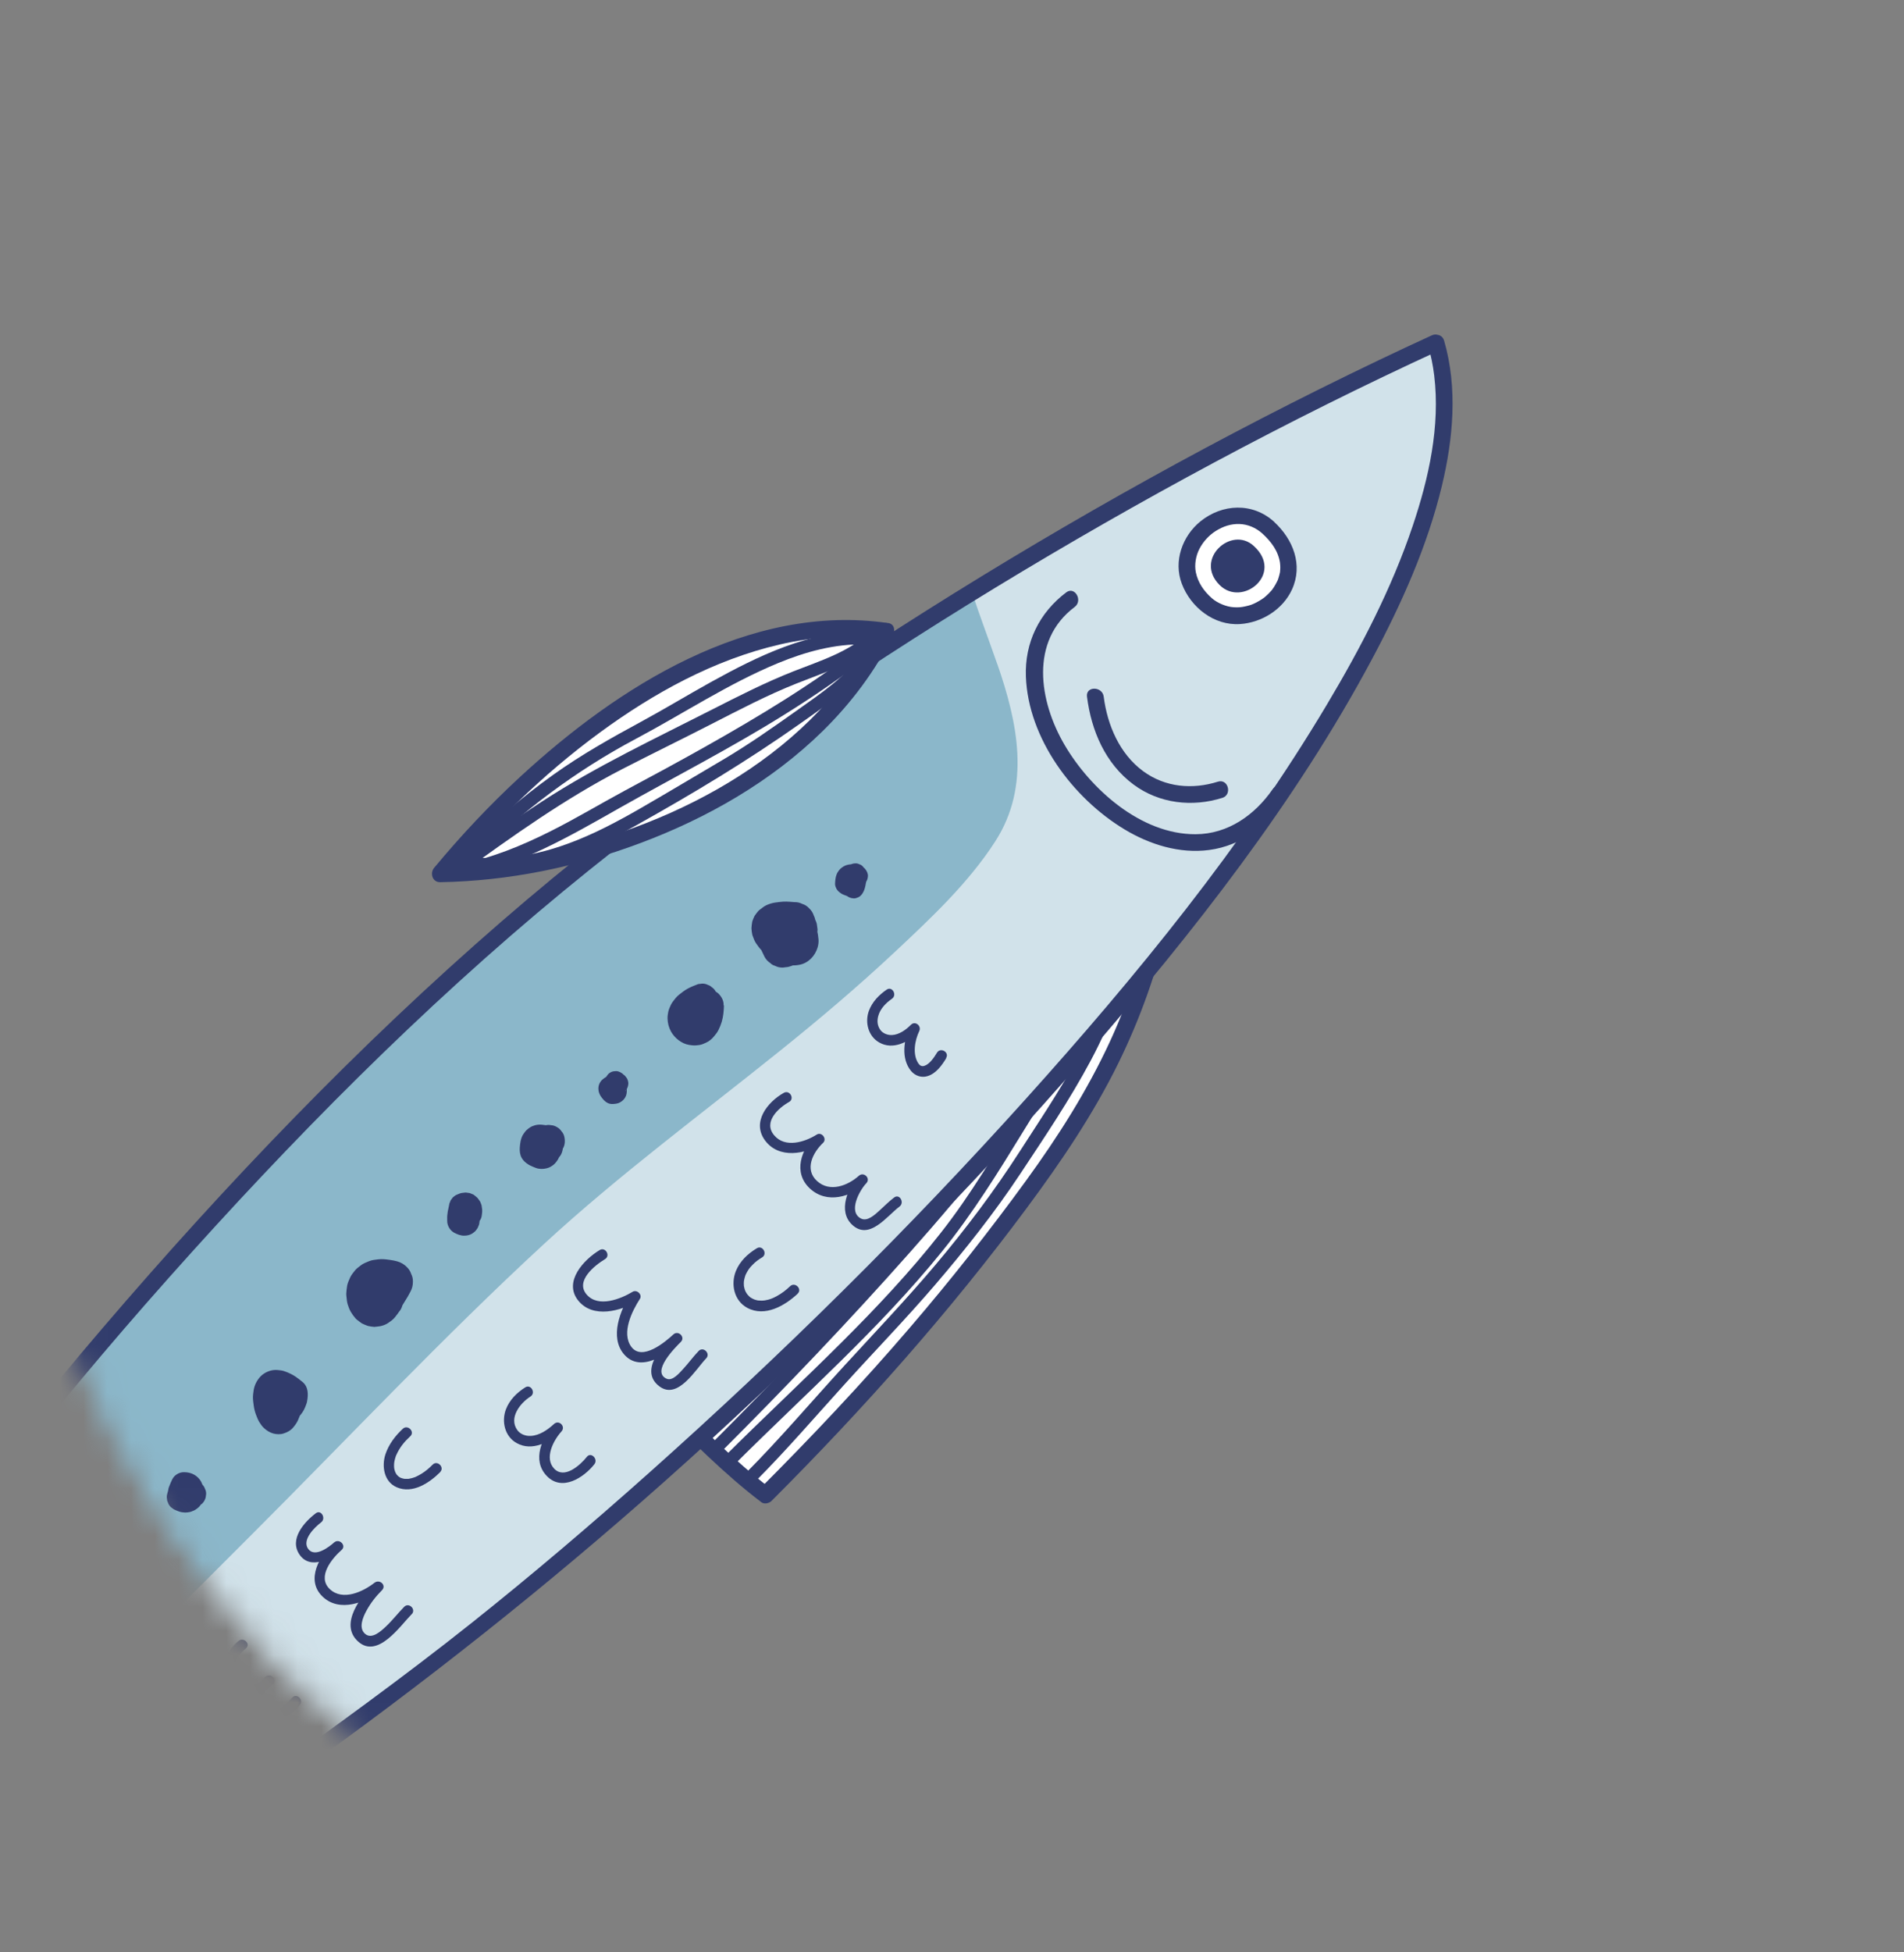 <svg width="80" height="82" viewBox="0 0 80 82" fill="none" xmlns="http://www.w3.org/2000/svg">
<rect x="0" y="0" width="80" height="82" fill="#808080" stroke="none"/>
<mask id="mask0_111_168" style="mask-type:alpha" maskUnits="userSpaceOnUse" x="0" y="0" width="80" height="82">
<path d="M79.5 41C79.5 63.379 61.804 81.5 40 81.5C18.196 81.5 0.5 63.379 0.5 41C0.5 18.621 18.196 0.5 40 0.5C61.804 0.5 79.5 18.621 79.5 41Z" fill="#C879FF" stroke="black"/>
</mask>
<g mask="url(#mask0_111_168)">
<path d="M49.723 31.252C49.27 38.533 48.017 43.379 43.668 49.413C40.228 54.183 36.688 58.261 32.159 62.79C30.797 61.764 29.099 60.066 27.905 58.871" fill="white"/>
<path d="M49.372 31.249C49.102 35.552 48.453 39.825 46.634 43.749C45.676 45.819 44.454 47.74 43.116 49.58C41.564 51.714 39.928 53.785 38.21 55.784C36.205 58.122 34.087 60.361 31.913 62.539L32.335 62.484C30.828 61.339 29.492 59.959 28.157 58.624C27.834 58.302 27.34 58.796 27.663 59.119C29.047 60.503 30.432 61.91 31.992 63.095C32.115 63.188 32.317 63.138 32.415 63.041C36.272 59.183 39.9 55.108 43.153 50.721C44.582 48.794 45.928 46.812 46.99 44.652C47.901 42.796 48.598 40.836 49.075 38.818C49.657 36.341 49.922 33.795 50.083 31.255C50.111 30.801 49.406 30.798 49.381 31.249L49.372 31.249Z" fill="#313C6C"/>
<path d="M48.399 37.079C47.918 38.774 47.002 40.303 46.044 41.764C44.989 43.374 43.922 44.974 42.918 46.619C41.848 48.37 40.806 50.156 39.535 51.772C38.255 53.401 36.832 54.913 35.367 56.374C33.738 57.999 32.055 59.565 30.426 61.189C30.188 61.428 30.564 61.804 30.803 61.566C33.764 58.608 36.93 55.833 39.574 52.57C40.869 50.97 41.95 49.222 43.025 47.467C44.099 45.711 45.121 44.107 46.225 42.456C47.328 40.806 48.374 39.124 48.914 37.218C49.007 36.892 48.495 36.755 48.401 37.081L48.399 37.079Z" fill="#313C6C"/>
<path d="M48.145 38.798C47.129 40.289 46.497 41.987 45.708 43.604C44.92 45.222 43.842 46.815 42.844 48.364C41.77 50.03 40.594 51.595 39.316 53.111C38.086 54.569 36.773 55.945 35.485 57.349C34.106 58.853 32.786 60.411 31.345 61.861C31.107 62.099 31.483 62.476 31.721 62.237C33.032 60.922 34.24 59.517 35.486 58.141C36.752 56.741 38.07 55.387 39.3 53.951C40.53 52.515 41.776 50.95 42.856 49.32C43.883 47.769 44.947 46.194 45.827 44.548C46.794 42.739 47.446 40.765 48.609 39.063C48.799 38.785 48.337 38.521 48.147 38.8L48.145 38.798Z" fill="#313C6C"/>
<path d="M47.808 37.966C45.821 41.122 43.969 44.367 41.794 47.397C39.62 50.427 36.938 53.311 34.322 56.08C32.85 57.636 31.354 59.169 29.842 60.685C29.604 60.923 29.98 61.299 30.219 61.061C32.964 58.316 35.651 55.512 38.225 52.607C39.455 51.22 40.667 49.815 41.772 48.324C42.877 46.834 43.904 45.27 44.893 43.694C46.031 41.879 47.129 40.042 48.268 38.232C48.446 37.946 47.986 37.68 47.805 37.968L47.808 37.966Z" fill="#313C6C"/>
<path d="M60.334 14.39C64.345 28.037 32.261 59.78 15.789 71.664C5.46 79.242 -4.373 86.324 -16.439 89.681C-14.961 82.701 -8.108 72.64 -3.555 66.25C2.76 57.641 10.014 49.473 17.705 42.24C29.13 31.276 46.357 20.81 60.334 14.39Z" fill="#D1E2EA"/>
<path d="M41.902 27.885C42.764 30.357 43.317 33.007 41.822 35.331C40.701 37.079 39.085 38.592 37.577 40.002C36.027 41.453 34.405 42.824 32.749 44.153C29.436 46.816 26.002 49.35 22.873 52.232C18.624 56.15 14.643 60.387 10.557 64.472L-1.798 76.827C-4.203 79.233 -6.818 81.977 -10.187 82.995C-11.414 83.366 -12.77 83.48 -13.985 82.993C-11.18 77.173 -6.79 70.784 -3.555 66.246C2.76 57.637 10.014 49.469 17.705 42.235C24.12 36.08 32.362 30.078 40.833 24.864C41.169 25.872 41.546 26.871 41.898 27.881L41.902 27.885Z" fill="#8BB7CA"/>
<path d="M53.284 22.162C55.722 24.375 52.373 27.078 50.563 25.272C48.507 23.216 51.513 20.528 53.284 22.162Z" fill="white"/>
<path d="M53.531 21.915C54.339 22.657 54.754 23.729 54.286 24.758C53.903 25.598 53.011 26.153 52.098 26.211C51.011 26.281 50.032 25.513 49.655 24.514C49.297 23.569 49.68 22.513 50.438 21.898C51.351 21.16 52.622 21.09 53.533 21.913C53.871 22.22 53.377 22.714 53.039 22.407C52.77 22.165 52.425 22.018 52.075 22.009C51.726 21.999 51.407 22.099 51.086 22.299C50.807 22.475 50.56 22.735 50.396 23.052C50.244 23.342 50.181 23.72 50.245 24.036C50.333 24.464 50.575 24.821 50.92 25.126C51.153 25.332 51.53 25.484 51.828 25.504C52.039 25.517 52.155 25.504 52.321 25.468C52.534 25.421 52.619 25.39 52.785 25.305C52.867 25.263 52.946 25.215 53.022 25.166C53.121 25.098 53.097 25.118 53.203 25.025C53.271 24.966 53.335 24.902 53.395 24.833C53.426 24.802 53.45 24.769 53.477 24.734C53.43 24.794 53.512 24.681 53.523 24.665C53.578 24.579 53.624 24.493 53.67 24.402C53.678 24.384 53.687 24.362 53.696 24.344C53.67 24.411 53.703 24.324 53.707 24.311C53.722 24.26 53.739 24.211 53.752 24.158C53.785 24.027 53.785 24.031 53.791 23.913C53.795 23.865 53.794 23.816 53.792 23.765C53.791 23.742 53.777 23.6 53.784 23.655C53.712 23.15 53.426 22.764 53.039 22.407C52.703 22.098 53.197 21.603 53.533 21.913L53.531 21.915Z" fill="#313C6C"/>
<path d="M52.678 22.929C53.965 24.097 52.197 25.525 51.243 24.57C50.157 23.484 51.745 22.066 52.678 22.929Z" fill="#313C6C"/>
<path d="M54.093 33.494C53.308 34.62 52.205 35.517 50.799 35.7C49.562 35.862 48.313 35.475 47.25 34.835C45.073 33.523 43.204 31.014 43.105 28.421C43.05 26.989 43.67 25.728 44.802 24.878C45.16 24.61 45.511 25.226 45.153 25.494C43.258 26.915 43.653 29.45 44.731 31.288C45.81 33.126 47.926 35.047 50.234 35.038C51.601 35.032 52.722 34.229 53.475 33.145C53.73 32.778 54.346 33.129 54.091 33.497L54.093 33.494Z" fill="#313C6C"/>
<path d="M51.358 33.51C50.101 33.907 48.712 33.755 47.626 32.95C46.438 32.068 45.852 30.683 45.672 29.258C45.616 28.809 46.321 28.816 46.375 29.264C46.526 30.448 47.04 31.663 48.033 32.391C48.961 33.072 50.106 33.167 51.173 32.83C51.604 32.695 51.786 33.377 51.356 33.512L51.358 33.51Z" fill="#313C6C"/>
<path d="M60.676 14.304C61.254 16.298 61.058 18.424 60.584 20.404C59.971 22.952 58.88 25.374 57.654 27.671C54.435 33.699 50.142 39.153 45.684 44.295C40.731 50.015 35.392 55.407 29.814 60.515C24.9 65.012 19.764 69.199 14.388 73.127C5.972 79.282 -2.699 85.349 -12.63 88.851C-13.854 89.282 -15.094 89.671 -16.345 90.022C-16.607 90.095 -16.834 89.838 -16.777 89.589C-16.182 86.825 -15.008 84.204 -13.735 81.703C-12.244 78.775 -10.533 75.961 -8.746 73.211C-4.78 67.108 -0.41 61.295 4.318 55.77C9.496 49.723 15.056 43.912 21.078 38.696C26.65 33.868 32.688 29.582 38.922 25.646C45.039 21.787 51.38 18.259 57.912 15.137C58.659 14.78 59.407 14.43 60.161 14.084C60.566 13.898 60.925 14.512 60.512 14.701C54.093 17.652 47.859 21.01 41.827 24.68C35.796 28.351 29.38 32.723 23.672 37.428C17.706 42.346 12.226 47.898 7.091 53.669C1.955 59.441 -2.513 65.182 -6.705 71.407C-8.539 74.133 -10.306 76.908 -11.906 79.78C-13.354 82.379 -14.71 85.075 -15.605 87.928C-15.796 88.536 -15.96 89.153 -16.096 89.777L-16.528 89.344C-6.41 86.511 2.464 80.85 10.899 74.794C13.913 72.63 16.93 70.46 19.832 68.15C22.383 66.119 24.866 64.003 27.3 61.833C32.844 56.889 38.144 51.661 43.112 46.142C47.748 40.991 52.19 35.564 55.749 29.598C57.17 27.218 58.47 24.727 59.358 22.087C60.034 20.076 60.519 17.907 60.26 15.764C60.208 15.332 60.118 14.902 59.997 14.481C59.876 14.06 60.551 13.869 60.676 14.308L60.676 14.304Z" fill="#313C6C"/>
<path d="M-9.38 87.178C-15.162 90.953 -15.71 95.349 -19.657 100.3C-20.676 97.304 -20.113 94.569 -18.398 91.178C-22.285 92.817 -24.988 92.414 -28.106 91.688C-23.814 88.234 -18.593 87.359 -13.978 82.744" fill="#D1E2EA"/>
<path d="M-9.202 87.484C-11.107 88.74 -12.743 90.308 -14.05 92.175C-15.21 93.837 -16.137 95.642 -17.195 97.368C-17.872 98.47 -18.602 99.537 -19.406 100.547C-19.585 100.77 -19.922 100.61 -19.999 100.382C-20.492 98.904 -20.631 97.371 -20.404 95.841C-20.15 94.135 -19.475 92.524 -18.706 90.998L-18.222 91.482C-19.898 92.181 -21.655 92.643 -23.487 92.67C-25.075 92.689 -26.647 92.384 -28.192 92.026C-28.435 91.968 -28.565 91.6 -28.357 91.433C-25.041 88.781 -20.925 87.455 -17.42 85.102C-16.274 84.332 -15.209 83.46 -14.229 82.489C-13.911 82.171 -13.409 82.673 -13.727 82.99C-15.36 84.615 -17.247 85.933 -19.26 87.045C-21.093 88.058 -23.011 88.913 -24.837 89.938C-25.891 90.531 -26.911 91.179 -27.855 91.935L-28.02 91.342C-26.563 91.682 -25.091 91.971 -23.593 91.964C-21.852 91.957 -20.165 91.529 -18.573 90.865C-18.263 90.734 -17.923 91.021 -18.09 91.349C-18.817 92.793 -19.446 94.31 -19.703 95.924C-19.933 97.368 -19.779 98.819 -19.316 100.209L-19.908 100.045C-17.245 96.687 -15.72 92.523 -12.712 89.435C-11.763 88.459 -10.693 87.613 -9.556 86.866C-9.18 86.62 -8.828 87.236 -9.205 87.482L-9.202 87.484Z" fill="#313C6C"/>
<path d="M-10.989 86.099C-12.854 87.964 -14.634 89.923 -15.969 92.217C-17.387 94.656 -18.499 97.314 -19.56 99.925C-19.689 100.238 -20.147 99.97 -20.022 99.662C-18.944 97.006 -17.814 94.3 -16.358 91.831C-15.012 89.549 -13.228 87.59 -11.366 85.723C-11.127 85.484 -10.751 85.861 -10.989 86.099Z" fill="#313C6C"/>
<path d="M-12.551 84.722C-16.29 87.009 -19.774 89.92 -24.034 91.232C-25.194 91.59 -26.395 91.801 -27.614 91.823C-27.954 91.832 -27.958 91.302 -27.617 91.294C-23.187 91.205 -19.344 88.558 -15.813 86.201C-14.822 85.541 -13.833 84.88 -12.817 84.258C-12.53 84.082 -12.264 84.542 -12.554 84.72L-12.551 84.722Z" fill="#313C6C"/>
<path d="M-12.278 85.967C-14.295 87.64 -15.932 89.693 -17.128 92.028C-18.325 94.362 -19.047 96.85 -19.495 99.408C-19.552 99.743 -20.065 99.601 -20.007 99.27C-19.079 94.001 -16.815 89.04 -12.652 85.593C-12.393 85.379 -12.015 85.754 -12.275 85.969L-12.278 85.967Z" fill="#313C6C"/>
<path d="M-14.854 87.527C-17.007 88.667 -18.944 90.138 -21.234 91.012C-23.092 91.719 -25.173 92.335 -27.194 92.075C-27.527 92.033 -27.536 91.504 -27.198 91.546C-25.217 91.796 -23.194 91.193 -21.373 90.498C-19.127 89.641 -17.226 88.178 -15.12 87.062C-14.823 86.904 -14.555 87.367 -14.856 87.525L-14.854 87.527Z" fill="#313C6C"/>
<path d="M-10.857 87.472C-11.765 88.246 -12.664 89.037 -13.485 89.907C-14.305 90.777 -15.024 91.81 -15.632 92.902C-16.852 95.094 -17.934 97.367 -19.234 99.514C-19.41 99.802 -19.872 99.538 -19.696 99.251C-18.367 97.061 -17.271 94.742 -16.02 92.51C-14.769 90.278 -13.102 88.692 -11.235 87.098C-10.981 86.88 -10.603 87.254 -10.859 87.474L-10.857 87.472Z" fill="#313C6C"/>
<path d="M-16.402 89.505C-18.382 91.856 -19.381 94.962 -19.964 97.95C-20.028 98.283 -20.543 98.144 -20.476 97.813C-19.874 94.729 -18.82 91.555 -16.779 89.129C-16.561 88.87 -16.186 89.249 -16.402 89.505Z" fill="#313C6C"/>
<path d="M-17.905 90.161C-20.072 91.517 -22.674 91.996 -25.173 92.375C-25.506 92.426 -25.647 91.913 -25.31 91.862C-22.856 91.492 -20.295 91.033 -18.166 89.701C-17.881 89.523 -17.615 89.983 -17.903 90.163L-17.905 90.161Z" fill="#313C6C"/>
<path d="M-13.796 84.546C-17.812 87.38 -22.207 89.62 -26.649 91.715C-26.953 91.857 -27.221 91.399 -26.913 91.252C-22.471 89.158 -18.076 86.918 -14.059 84.084C-13.785 83.891 -13.521 84.353 -13.796 84.546Z" fill="#313C6C"/>
<path d="M34.238 39.457C34.218 39.499 34.198 39.541 34.181 39.585L34.266 39.374C34.238 39.448 34.211 39.519 34.183 39.592C34.133 39.718 34.085 39.869 34.006 39.984C33.858 40.199 33.766 40.291 33.551 40.439C33.492 40.48 33.42 40.502 33.352 40.531C33.274 40.563 33.201 40.592 33.119 40.611L32.895 40.638C32.779 40.642 32.668 40.619 32.565 40.565C32.487 40.544 32.422 40.506 32.364 40.448C32.263 40.382 32.183 40.297 32.124 40.186C32.036 40.014 31.957 39.838 31.887 39.657C31.835 39.525 31.805 39.376 31.808 39.238C31.809 39.138 31.82 39.038 31.848 38.943C31.913 38.743 31.975 38.646 32.107 38.487C32.2 38.376 32.33 38.295 32.445 38.216C32.551 38.141 32.662 38.071 32.77 37.994C32.87 37.934 32.977 37.9 33.092 37.896C33.203 37.875 33.316 37.878 33.428 37.914C33.66 37.987 33.843 38.126 33.974 38.336C34.115 38.566 34.235 38.809 34.321 39.064C34.362 39.188 34.379 39.324 34.391 39.456C34.401 39.567 34.384 39.687 34.353 39.793C34.247 40.146 33.971 40.444 33.601 40.519C33.377 40.564 33.141 40.558 32.922 40.485C32.755 40.428 32.586 40.356 32.438 40.261C32.327 40.189 32.224 40.109 32.123 40.026C32.083 39.994 32.042 39.958 32.007 39.922C31.917 39.833 31.843 39.728 31.771 39.625C31.703 39.531 31.665 39.413 31.624 39.306C31.617 39.29 31.613 39.273 31.608 39.255C31.592 39.177 31.58 39.09 31.575 39.01C31.575 39.001 31.575 38.992 31.575 38.983C31.575 38.983 31.575 38.974 31.575 38.97C31.577 38.914 31.591 38.792 31.602 38.737C31.604 38.73 31.604 38.721 31.606 38.714C31.608 38.712 31.608 38.708 31.608 38.703C31.626 38.641 31.667 38.541 31.696 38.486C31.702 38.479 31.702 38.471 31.707 38.462C31.709 38.459 31.713 38.455 31.715 38.453C31.748 38.402 31.823 38.305 31.863 38.261C31.87 38.254 31.876 38.247 31.883 38.241C31.916 38.208 31.965 38.177 31.998 38.153C32.033 38.126 32.075 38.089 32.117 38.065C32.223 37.999 32.345 37.957 32.465 37.927C32.499 37.921 32.532 37.914 32.565 37.908C32.674 37.893 32.787 37.878 32.898 37.87C32.998 37.864 33.094 37.867 33.194 37.875C33.254 37.877 33.314 37.884 33.377 37.889C33.492 37.886 33.603 37.909 33.706 37.963C33.82 37.997 33.918 38.06 34.001 38.152C34.091 38.237 34.154 38.335 34.19 38.447C34.244 38.55 34.267 38.661 34.264 38.776C34.257 39.003 34.183 39.238 34.01 39.397L33.825 39.538C33.692 39.613 33.545 39.651 33.39 39.65C33.198 39.631 33.005 39.619 32.816 39.642L33.04 39.614C32.974 39.623 32.907 39.636 32.845 39.662L33.056 39.577C33.027 39.588 32.998 39.603 32.974 39.623L33.159 39.482C33.146 39.495 33.133 39.508 33.12 39.522L33.261 39.336C33.261 39.336 33.245 39.36 33.239 39.376L33.324 39.165C33.324 39.165 33.313 39.194 33.311 39.21L33.338 38.985C33.338 38.985 33.336 39.019 33.341 39.036L33.31 38.812C33.312 38.836 33.319 38.861 33.331 38.885L33.242 38.673C33.261 38.718 33.288 38.758 33.317 38.796L33.173 38.608C33.234 38.687 33.307 38.756 33.386 38.817L33.198 38.673C33.296 38.749 33.406 38.815 33.52 38.862L33.308 38.774C33.368 38.799 33.428 38.819 33.492 38.826L33.268 38.796C33.299 38.8 33.328 38.803 33.359 38.799L33.135 38.826C33.135 38.826 33.172 38.819 33.188 38.813L32.977 38.898C32.977 38.898 33.004 38.885 33.015 38.878L32.829 39.019C32.829 39.019 32.847 39.002 32.856 38.993L32.715 39.178C32.715 39.178 32.728 39.156 32.734 39.145L32.649 39.356C32.656 39.34 32.66 39.323 32.662 39.303L32.635 39.527C32.639 39.496 32.639 39.465 32.634 39.434L32.665 39.658C32.655 39.578 32.626 39.5 32.596 39.427L32.685 39.639C32.624 39.489 32.542 39.346 32.457 39.208L33.66 39.546C33.536 39.634 33.408 39.713 33.286 39.803L33.472 39.662C33.434 39.691 33.399 39.722 33.366 39.759L33.507 39.573C33.492 39.589 33.483 39.611 33.474 39.629L33.559 39.418C33.559 39.418 33.55 39.449 33.548 39.465L33.576 39.24C33.574 39.26 33.574 39.283 33.576 39.303L33.545 39.078C33.553 39.138 33.575 39.196 33.598 39.254L33.51 39.042C33.553 39.142 33.602 39.241 33.652 39.339L32.659 38.916C32.704 38.907 32.744 38.894 32.786 38.879L32.575 38.964C32.615 38.947 32.653 38.927 32.688 38.9L32.502 39.041C32.533 39.015 32.56 38.988 32.586 38.957L32.445 39.143C32.496 39.079 32.529 39.006 32.559 38.931L32.474 39.141C32.548 38.955 32.609 38.764 32.699 38.585C32.754 38.476 32.833 38.392 32.935 38.326C33.021 38.249 33.123 38.197 33.239 38.171C33.352 38.138 33.463 38.135 33.574 38.158C33.69 38.163 33.797 38.199 33.897 38.26C34.094 38.386 34.267 38.572 34.319 38.806L34.35 39.031C34.351 39.186 34.315 39.33 34.238 39.465L34.238 39.457Z" fill="#313C6C"/>
<path d="M17.083 54.308C17.057 54.401 17.029 54.492 16.996 54.583C16.942 54.723 16.892 54.867 16.821 55C16.76 55.12 16.672 55.226 16.59 55.33C16.513 55.425 16.412 55.495 16.312 55.563C16.224 55.625 16.115 55.666 16.013 55.692C16.006 55.694 15.999 55.697 15.991 55.697C15.924 55.709 15.829 55.72 15.76 55.726C15.76 55.726 15.753 55.728 15.748 55.728C15.74 55.728 15.735 55.728 15.726 55.728C15.726 55.728 15.72 55.726 15.717 55.728C15.657 55.725 15.544 55.709 15.486 55.695C15.47 55.693 15.457 55.688 15.444 55.684C15.368 55.656 15.287 55.624 15.216 55.588C15.212 55.584 15.203 55.579 15.196 55.577C15.189 55.575 15.185 55.566 15.178 55.564C15.109 55.517 15.037 55.463 14.972 55.407C14.961 55.395 14.95 55.384 14.939 55.373C14.777 55.185 14.683 55.029 14.61 54.788C14.576 54.679 14.568 54.561 14.556 54.452C14.549 54.41 14.549 54.369 14.549 54.325C14.552 54.232 14.567 54.136 14.58 54.043C14.582 54.023 14.586 54.001 14.59 53.978C14.616 53.863 14.669 53.752 14.715 53.648C14.761 53.544 14.853 53.438 14.919 53.354C14.946 53.319 14.979 53.29 15.014 53.259C15.114 53.182 15.209 53.096 15.326 53.046C15.444 52.995 15.563 52.938 15.69 52.919C15.825 52.9 15.965 52.877 16.105 52.885C16.143 52.887 16.181 52.89 16.216 52.894C16.328 52.908 16.441 52.92 16.553 52.944C16.597 52.953 16.64 52.964 16.686 52.976C16.84 53.019 16.974 53.096 17.086 53.208C17.176 53.293 17.239 53.391 17.275 53.503C17.329 53.605 17.352 53.717 17.349 53.832C17.35 53.988 17.313 54.132 17.236 54.267C17.171 54.396 17.098 54.517 17.021 54.639C16.957 54.739 16.896 54.836 16.852 54.947L16.937 54.736C16.929 54.758 16.922 54.778 16.913 54.801C16.887 54.916 16.837 55.02 16.758 55.104C16.694 55.204 16.61 55.283 16.499 55.34C16.4 55.399 16.293 55.434 16.178 55.438C16.067 55.459 15.953 55.456 15.842 55.42L15.63 55.331C15.489 55.248 15.38 55.138 15.296 54.998L15.208 54.786C15.169 54.636 15.166 54.487 15.204 54.341C15.27 54.146 15.351 53.966 15.461 53.794C15.544 53.661 15.628 53.528 15.698 53.386L16.25 54.676C16.17 54.653 16.087 54.637 16.005 54.625L16.23 54.655C16.138 54.644 16.045 54.639 15.952 54.651L16.176 54.624C16.114 54.632 16.056 54.645 15.996 54.669L16.207 54.584C16.163 54.602 16.12 54.626 16.081 54.657L16.266 54.516C16.229 54.544 16.196 54.577 16.169 54.613L16.31 54.427C16.282 54.465 16.255 54.509 16.238 54.553L16.323 54.343C16.303 54.394 16.29 54.447 16.284 54.502L16.311 54.278C16.303 54.34 16.303 54.403 16.313 54.465L16.282 54.24C16.291 54.298 16.303 54.354 16.326 54.407L16.237 54.195C16.255 54.235 16.276 54.273 16.303 54.309L16.159 54.121C16.177 54.144 16.197 54.164 16.22 54.182L16.032 54.038C16.045 54.051 16.065 54.058 16.083 54.067L15.871 53.979C15.871 53.979 15.9 53.99 15.918 53.99L15.693 53.96C15.693 53.96 15.726 53.962 15.742 53.96L15.518 53.988C15.518 53.988 15.551 53.981 15.566 53.975L15.356 54.06C15.38 54.049 15.402 54.036 15.422 54.02L15.236 54.161C15.274 54.133 15.305 54.097 15.334 54.064L15.193 54.25C15.261 54.159 15.309 54.057 15.351 53.953L15.265 54.164C15.307 54.059 15.342 53.953 15.372 53.842C15.398 53.727 15.448 53.622 15.528 53.538C15.591 53.439 15.675 53.359 15.786 53.303C15.886 53.243 15.992 53.208 16.108 53.205C16.219 53.183 16.332 53.187 16.444 53.223L16.655 53.311C16.796 53.395 16.906 53.504 16.989 53.645L17.078 53.857C17.116 54.006 17.12 54.155 17.081 54.302L17.083 54.308Z" fill="#313C6C"/>
<path d="M30.418 42.232C30.411 42.459 30.391 42.694 30.326 42.912C30.291 43.027 30.247 43.142 30.192 43.251C30.144 43.353 30.072 43.443 30.001 43.527C29.911 43.64 29.789 43.739 29.654 43.798C29.568 43.835 29.481 43.877 29.388 43.89C29.208 43.917 29.13 43.914 28.952 43.886C28.64 43.835 28.347 43.599 28.196 43.329C28.102 43.16 28.054 42.975 28.048 42.783C28.045 42.688 28.06 42.588 28.079 42.492C28.101 42.395 28.144 42.297 28.188 42.204C28.238 42.1 28.316 42.01 28.386 41.921C28.432 41.866 28.485 41.813 28.543 41.769C28.655 41.678 28.768 41.593 28.897 41.522C29.036 41.446 29.187 41.389 29.333 41.332L29.502 41.311C29.589 41.31 29.674 41.328 29.749 41.369C29.805 41.385 29.856 41.414 29.899 41.456C29.975 41.506 30.035 41.571 30.078 41.654C30.265 41.991 30.415 42.356 30.331 42.74C30.32 42.783 30.303 42.822 30.285 42.862C30.268 42.902 30.255 42.947 30.233 42.982C30.198 43.044 30.149 43.102 30.103 43.157C30.09 43.17 30.079 43.181 30.065 43.194C29.968 43.291 29.851 43.368 29.734 43.436C29.632 43.498 29.528 43.557 29.426 43.623C29.293 43.711 29.082 43.725 28.931 43.684C28.772 43.641 28.598 43.519 28.521 43.367C28.445 43.216 28.403 43.037 28.453 42.871L28.517 42.714C28.576 42.609 28.657 42.528 28.764 42.466C28.91 42.37 29.069 42.295 29.209 42.187L29.067 42.293C29.102 42.267 29.133 42.236 29.16 42.2L29.054 42.342C29.072 42.32 29.083 42.295 29.093 42.271L29.03 42.428C29.041 42.404 29.045 42.377 29.047 42.353L29.026 42.522C29.031 42.491 29.028 42.457 29.023 42.426L29.047 42.595C29.038 42.52 29.01 42.448 28.983 42.377L29.049 42.535C29.013 42.45 28.97 42.368 28.925 42.288L29.67 42.604C29.67 42.604 29.645 42.615 29.632 42.62L29.789 42.556C29.636 42.62 29.488 42.692 29.358 42.791L29.499 42.685C29.426 42.74 29.358 42.804 29.303 42.877L29.408 42.736C29.371 42.787 29.338 42.838 29.316 42.895L29.379 42.738C29.362 42.782 29.351 42.829 29.345 42.875L29.366 42.707C29.359 42.749 29.362 42.791 29.367 42.831L29.343 42.662C29.348 42.702 29.359 42.74 29.375 42.778L29.309 42.619C29.325 42.657 29.346 42.695 29.37 42.729L29.263 42.586C29.287 42.619 29.319 42.651 29.355 42.678L29.211 42.57C29.245 42.594 29.281 42.617 29.321 42.635L29.162 42.569C29.198 42.583 29.234 42.592 29.269 42.597L29.1 42.573C29.136 42.578 29.167 42.578 29.203 42.574L29.034 42.595C29.069 42.591 29.105 42.582 29.136 42.569L28.978 42.633C29.016 42.617 29.049 42.597 29.082 42.573L28.941 42.679C28.983 42.646 29.018 42.611 29.051 42.569L28.946 42.71C28.992 42.65 29.027 42.58 29.058 42.509L28.994 42.666C29.044 42.54 29.072 42.404 29.089 42.271L29.068 42.44C29.076 42.364 29.082 42.286 29.086 42.211C29.094 42.038 29.151 41.869 29.274 41.745C29.389 41.631 29.575 41.547 29.74 41.558C29.904 41.568 30.089 41.625 30.208 41.752C30.327 41.88 30.413 42.045 30.403 42.221L30.418 42.232Z" fill="#313C6C"/>
<path d="M12.755 58.87C12.703 59.145 12.632 59.409 12.514 59.662C12.461 59.773 12.389 59.872 12.311 59.963C12.208 60.084 12.066 60.159 11.915 60.206C11.787 60.25 11.618 60.244 11.484 60.208C11.328 60.162 11.212 60.09 11.093 59.98C11.015 59.911 10.956 59.821 10.9 59.734C10.841 59.64 10.801 59.533 10.762 59.433C10.717 59.317 10.685 59.197 10.666 59.072C10.65 58.954 10.631 58.838 10.628 58.721C10.625 58.603 10.642 58.492 10.659 58.38C10.693 58.172 10.798 57.968 10.941 57.816C11.12 57.628 11.404 57.514 11.664 57.541C11.746 57.548 11.84 57.558 11.922 57.583C12.009 57.608 12.096 57.646 12.179 57.685C12.266 57.723 12.346 57.773 12.425 57.824C12.521 57.89 12.61 57.962 12.702 58.035C12.963 58.244 12.955 58.567 12.903 58.855C12.897 58.893 12.886 58.931 12.873 58.966C12.841 59.053 12.81 59.141 12.766 59.221C12.703 59.339 12.614 59.444 12.526 59.546C12.467 59.615 12.403 59.679 12.339 59.743C12.22 59.862 12.044 59.934 11.873 59.93C11.787 59.932 11.702 59.913 11.626 59.873C11.541 59.846 11.467 59.798 11.405 59.731C11.288 59.606 11.2 59.438 11.21 59.263C11.22 59.087 11.274 58.921 11.398 58.797C11.484 58.711 11.572 58.623 11.647 58.526L11.541 58.667C11.585 58.61 11.623 58.545 11.651 58.481L11.588 58.639C11.61 58.581 11.625 58.521 11.631 58.461L11.61 58.63C11.614 58.594 11.616 58.557 11.616 58.521L11.811 58.989C11.784 58.967 11.759 58.947 11.73 58.926L11.873 59.034C11.764 58.951 11.647 58.875 11.52 58.818L11.679 58.884C11.627 58.864 11.574 58.845 11.516 58.836L11.685 58.859C11.654 58.855 11.618 58.855 11.587 58.859L11.756 58.838C11.729 58.842 11.705 58.849 11.683 58.857L11.84 58.794C11.818 58.803 11.796 58.816 11.778 58.829L11.92 58.723C11.898 58.741 11.882 58.761 11.862 58.781L11.968 58.639C11.946 58.67 11.928 58.701 11.915 58.737L11.979 58.579C11.957 58.637 11.944 58.695 11.938 58.755L11.959 58.586C11.948 58.69 11.949 58.797 11.966 58.902L11.942 58.733C11.959 58.859 11.991 58.984 12.04 59.1L11.975 58.942C12.002 59.009 12.036 59.073 12.081 59.132L11.973 58.988C11.995 59.015 12.018 59.042 12.045 59.06L11.902 58.952C11.915 58.966 11.933 58.975 11.953 58.982L11.794 58.916C11.794 58.916 11.821 58.925 11.837 58.927L11.668 58.904C11.668 58.904 11.692 58.906 11.703 58.904L11.534 58.925C11.534 58.925 11.561 58.921 11.572 58.914L11.415 58.978C11.43 58.971 11.448 58.962 11.463 58.951L11.322 59.057C11.346 59.037 11.366 59.013 11.388 58.991L11.283 59.132C11.329 59.072 11.361 58.999 11.39 58.931L11.327 59.088C11.399 58.904 11.442 58.709 11.476 58.513C11.495 58.427 11.532 58.349 11.592 58.285C11.64 58.21 11.704 58.15 11.786 58.109C11.859 58.063 11.941 58.039 12.028 58.037C12.112 58.02 12.195 58.023 12.279 58.05C12.447 58.102 12.607 58.206 12.689 58.367L12.754 58.525C12.784 58.639 12.785 58.75 12.757 58.859L12.755 58.87Z" fill="#313C6C"/>
<path d="M22.999 48.814C22.999 48.814 22.99 48.814 22.988 48.816L23.157 48.795C23.157 48.795 23.145 48.797 23.141 48.797L23.298 48.734C23.298 48.734 23.29 48.738 23.285 48.742L23.427 48.637C23.427 48.637 23.416 48.648 23.411 48.652L23.517 48.511C23.517 48.511 23.502 48.535 23.497 48.548L23.56 48.391C23.519 48.5 23.498 48.62 23.43 48.719C23.344 48.845 23.291 48.911 23.158 48.99C23.098 49.028 23.032 49.054 22.961 49.071C22.819 49.106 22.645 49.105 22.507 49.05C22.427 49.018 22.342 48.987 22.266 48.946C22.248 48.937 22.235 48.928 22.217 48.919C22.101 48.847 21.993 48.762 21.926 48.641C21.847 48.505 21.83 48.351 21.84 48.198C21.846 48.107 21.857 48.011 21.876 47.92C21.898 47.818 21.934 47.714 21.994 47.628C22.091 47.486 22.13 47.447 22.272 47.35C22.329 47.31 22.409 47.284 22.469 47.264C22.669 47.204 22.856 47.249 23.056 47.278L22.887 47.254C22.93 47.261 22.972 47.264 23.016 47.26L22.847 47.281C22.847 47.281 22.885 47.274 22.901 47.268C22.983 47.244 23.067 47.24 23.152 47.258C23.238 47.261 23.319 47.289 23.395 47.334C23.477 47.377 23.542 47.437 23.592 47.513C23.652 47.578 23.691 47.656 23.711 47.743C23.748 47.908 23.741 48.09 23.651 48.238L23.545 48.38C23.461 48.464 23.361 48.518 23.246 48.549C23.04 48.612 22.837 48.568 22.63 48.538L22.799 48.561C22.763 48.556 22.723 48.551 22.688 48.556L22.857 48.535C22.857 48.535 22.826 48.539 22.81 48.545L22.967 48.482C22.967 48.482 22.943 48.493 22.93 48.502L23.071 48.396C23.071 48.396 23.049 48.418 23.038 48.429L23.144 48.288C23.131 48.306 23.12 48.325 23.111 48.348L23.174 48.19C23.159 48.232 23.151 48.277 23.144 48.323L23.165 48.155C23.159 48.21 23.157 48.266 23.157 48.324L22.82 47.747C22.871 47.781 22.925 47.813 22.98 47.837L22.822 47.772C22.847 47.783 22.873 47.792 22.902 47.795L22.733 47.771C22.733 47.771 22.762 47.774 22.775 47.774L22.607 47.795C22.607 47.795 22.627 47.793 22.635 47.788L22.478 47.852C22.478 47.852 22.496 47.843 22.5 47.838L22.359 47.944C22.359 47.944 22.374 47.929 22.381 47.922L22.275 48.063C22.288 48.05 22.295 48.03 22.301 48.015L22.238 48.172C22.247 48.15 22.253 48.126 22.26 48.106C22.282 48.03 22.31 47.957 22.345 47.886C22.349 47.877 22.354 47.868 22.358 47.859C22.382 47.822 22.437 47.745 22.47 47.711C22.475 47.707 22.477 47.705 22.481 47.7C22.492 47.689 22.61 47.599 22.625 47.593C22.625 47.593 22.627 47.59 22.63 47.588C22.632 47.586 22.632 47.586 22.634 47.584C22.652 47.575 22.778 47.525 22.796 47.52C22.798 47.518 22.805 47.516 22.809 47.516C22.82 47.514 22.969 47.495 22.978 47.495C22.978 47.495 22.982 47.495 22.987 47.495C23.073 47.493 23.158 47.512 23.234 47.553C23.319 47.58 23.392 47.627 23.455 47.694C23.522 47.757 23.57 47.831 23.597 47.915C23.637 47.991 23.656 48.076 23.654 48.163C23.649 48.334 23.593 48.511 23.467 48.628L23.325 48.734C23.223 48.791 23.117 48.817 22.999 48.818L22.999 48.814Z" fill="#313C6C"/>
<path d="M5.999 65.625C5.955 65.943 5.895 66.249 5.75 66.537C5.586 66.863 5.283 67.125 4.951 67.27C4.849 67.327 4.742 67.353 4.624 67.354C4.538 67.356 4.453 67.337 4.377 67.296C4.199 67.224 4.013 67.056 3.983 66.853C3.936 66.533 3.866 66.181 3.977 65.868C4.049 65.662 4.15 65.494 4.305 65.335C4.446 65.189 4.616 65.068 4.78 64.954C4.966 64.822 5.242 64.859 5.434 64.959C5.722 65.11 5.935 65.403 5.924 65.736C5.92 65.838 5.906 65.925 5.871 66.018C5.853 66.067 5.836 66.116 5.827 66.169L5.848 66C5.846 66.02 5.846 66.042 5.849 66.062L5.825 65.893C5.825 65.893 5.832 65.931 5.839 65.947C5.887 66.1 5.855 66.302 5.778 66.442C5.701 66.582 5.538 66.718 5.374 66.752C5.012 66.828 4.675 66.632 4.565 66.275C4.513 66.108 4.516 65.908 4.568 65.744C4.585 65.682 4.618 65.622 4.629 65.557L4.608 65.726C4.608 65.726 4.608 65.7 4.608 65.686L4.631 65.855C4.631 65.855 4.626 65.829 4.62 65.817L4.685 65.976C4.685 65.976 4.674 65.956 4.67 65.947L4.777 66.09C4.762 66.074 4.746 66.058 4.73 66.043L4.873 66.151C4.851 66.133 4.824 66.119 4.797 66.106L5.451 66.111C5.416 66.137 5.38 66.163 5.345 66.19L5.487 66.084C5.376 66.168 5.27 66.256 5.186 66.366L5.292 66.225C5.261 66.269 5.235 66.313 5.213 66.362L5.276 66.205C5.257 66.251 5.246 66.302 5.237 66.351L5.258 66.182C5.244 66.309 5.26 66.44 5.277 66.567L5.253 66.398C5.26 66.44 5.267 66.483 5.27 66.525L4.302 66.113C4.401 66.072 4.494 66.019 4.583 65.953L4.441 66.058C4.508 66.006 4.572 65.946 4.622 65.877L4.517 66.019C4.569 65.948 4.611 65.871 4.646 65.787L4.583 65.944C4.666 65.731 4.697 65.502 4.729 65.278C4.75 65.118 4.907 64.948 5.04 64.873C5.172 64.799 5.379 64.763 5.535 64.813C5.702 64.865 5.863 64.968 5.944 65.129L6.01 65.287C6.04 65.401 6.04 65.512 6.012 65.621L5.999 65.625Z" fill="#313C6C"/>
<path d="M20.019 51.44C20.019 51.44 20.015 51.444 20.012 51.446L20.103 51.325C20.103 51.325 20.096 51.336 20.092 51.345L20.146 51.209C20.146 51.209 20.14 51.234 20.138 51.245L20.157 51.1C20.152 51.136 20.155 51.174 20.155 51.209C20.153 51.274 20.145 51.34 20.134 51.401C20.132 51.407 20.132 51.416 20.13 51.423C20.128 51.425 20.128 51.429 20.126 51.436L20.071 51.571C20.071 51.571 20.069 51.573 20.067 51.576C20.04 51.624 20.001 51.673 19.965 51.713C19.963 51.715 19.961 51.717 19.959 51.719C19.945 51.733 19.851 51.805 19.833 51.814C19.729 51.873 19.635 51.895 19.515 51.898C19.362 51.904 19.217 51.843 19.083 51.775C18.992 51.723 18.918 51.649 18.866 51.558C18.816 51.468 18.789 51.375 18.79 51.275C18.79 51.226 18.79 51.173 18.789 51.124C18.789 51.075 18.795 51.024 18.802 50.972C18.808 50.926 18.812 50.882 18.823 50.835C18.831 50.799 18.838 50.766 18.846 50.73C18.853 50.702 18.859 50.673 18.863 50.646C18.868 50.628 18.872 50.611 18.874 50.591C18.874 50.582 18.878 50.573 18.878 50.564C18.881 50.557 18.881 50.553 18.883 50.546L18.937 50.411L19.028 50.289C19.041 50.276 19.138 50.201 19.154 50.195C19.158 50.19 19.163 50.19 19.169 50.188C19.196 50.175 19.227 50.166 19.253 50.153C19.289 50.14 19.326 50.12 19.366 50.112C19.402 50.103 19.438 50.099 19.471 50.097C19.504 50.095 19.542 50.084 19.575 50.087C19.624 50.092 19.68 50.099 19.729 50.108C19.731 50.11 19.738 50.108 19.742 50.112C19.744 50.115 19.749 50.115 19.756 50.117C19.776 50.124 19.878 50.165 19.896 50.174C19.896 50.174 19.898 50.176 19.901 50.178C19.903 50.18 19.907 50.185 19.91 50.187C19.932 50.2 19.994 50.25 19.972 50.236C19.972 50.236 20.019 50.27 20.037 50.288C20.044 50.295 20.048 50.299 20.055 50.306C20.071 50.322 20.138 50.411 20.149 50.431C20.149 50.431 20.151 50.433 20.154 50.436C20.156 50.438 20.158 50.44 20.16 50.442C20.188 50.492 20.208 50.547 20.226 50.601C20.233 50.616 20.238 50.634 20.238 50.652C20.252 50.736 20.266 50.821 20.259 50.903C20.253 50.968 20.247 51.037 20.234 51.099C20.217 51.174 20.184 51.239 20.134 51.298C20.092 51.362 20.037 51.413 19.966 51.453C19.899 51.492 19.833 51.514 19.755 51.516C19.682 51.531 19.61 51.526 19.537 51.505L19.401 51.448C19.309 51.397 19.235 51.323 19.184 51.231L19.127 51.095C19.102 50.999 19.101 50.901 19.125 50.806C19.127 50.795 19.127 50.786 19.129 50.779L19.11 50.924C19.114 50.884 19.116 50.842 19.109 50.799L19.13 50.944C19.128 50.924 19.123 50.902 19.114 50.884L19.171 51.02C19.171 51.02 19.16 51 19.153 50.989L19.245 51.111C19.245 51.111 19.229 51.096 19.223 51.089L19.346 51.181C19.346 51.181 19.332 51.172 19.323 51.168L19.459 51.224C19.459 51.224 19.441 51.22 19.435 51.217L19.579 51.239C19.579 51.239 19.553 51.238 19.539 51.238L19.684 51.219C19.657 51.224 19.633 51.23 19.608 51.241L19.744 51.186C19.744 51.186 19.719 51.197 19.71 51.202L19.979 50.852C19.964 50.934 19.947 51.014 19.927 51.096C19.919 51.132 19.91 51.168 19.906 51.203L19.925 51.059C19.917 51.134 19.919 51.212 19.92 51.288L19.627 50.788C19.645 50.797 19.663 50.806 19.683 50.812L19.547 50.756C19.569 50.765 19.594 50.772 19.616 50.776L19.471 50.755C19.471 50.755 19.494 50.755 19.507 50.755L19.363 50.774C19.363 50.774 19.374 50.772 19.38 50.77L19.245 50.825C19.245 50.825 19.254 50.82 19.258 50.816L19.137 50.906C19.137 50.906 19.143 50.9 19.148 50.895L19.058 51.017C19.058 51.017 19.066 51.008 19.069 50.997L19.014 51.132C19.014 51.132 19.02 51.108 19.023 51.096L19.004 51.241C19.01 51.199 19.005 51.159 19.007 51.116C19.011 51.05 19.015 50.983 19.03 50.919C19.062 50.801 19.113 50.71 19.197 50.622C19.252 50.567 19.312 50.525 19.387 50.503C19.454 50.468 19.525 50.455 19.602 50.458C19.678 50.454 19.749 50.473 19.819 50.507C19.892 50.532 19.957 50.57 20.011 50.628L20.103 50.751C20.152 50.84 20.18 50.934 20.178 51.034L20.159 51.178C20.133 51.276 20.085 51.364 20.012 51.437L20.019 51.44Z" fill="#313C6C"/>
<path d="M8.549 62.967C8.532 63.021 8.51 63.078 8.484 63.127C8.477 63.134 8.475 63.145 8.469 63.151C8.438 63.196 8.405 63.242 8.367 63.284C8.363 63.288 8.358 63.293 8.354 63.297C8.31 63.341 8.252 63.381 8.201 63.414C8.168 63.438 8.131 63.449 8.093 63.464C8.053 63.482 8.015 63.497 7.971 63.506C7.915 63.516 7.858 63.525 7.802 63.526C7.789 63.526 7.778 63.529 7.767 63.526C7.691 63.521 7.613 63.514 7.539 63.489C7.457 63.464 7.377 63.428 7.301 63.392L7.178 63.3C7.122 63.243 7.079 63.183 7.056 63.107C7.032 63.065 7.018 63.016 7.018 62.967C7.001 62.894 7.005 62.822 7.025 62.749C7.038 62.705 7.053 62.658 7.062 62.614C7.066 62.587 7.07 62.56 7.077 62.532C7.083 62.498 7.094 62.465 7.107 62.434C7.148 62.325 7.194 62.221 7.245 62.117C7.295 62.026 7.368 61.953 7.459 61.903C7.547 61.855 7.641 61.829 7.741 61.832C7.887 61.833 8.034 61.865 8.162 61.939C8.276 62.005 8.385 62.11 8.448 62.226C8.484 62.298 8.518 62.376 8.537 62.456C8.544 62.485 8.548 62.516 8.56 62.545L8.503 62.409C8.503 62.409 8.512 62.427 8.519 62.434L8.427 62.31C8.427 62.31 8.436 62.319 8.44 62.324L8.317 62.232C8.317 62.232 8.324 62.239 8.331 62.241L8.195 62.184C8.195 62.184 8.208 62.189 8.215 62.191L8.07 62.17C8.07 62.17 8.079 62.17 8.083 62.17C8.159 62.166 8.23 62.184 8.299 62.218C8.373 62.243 8.438 62.282 8.491 62.34C8.547 62.396 8.59 62.456 8.613 62.532C8.649 62.599 8.663 62.67 8.661 62.748L8.642 62.892C8.616 62.99 8.568 63.079 8.495 63.151L8.374 63.242C8.285 63.29 8.192 63.316 8.092 63.313C8.032 63.31 7.974 63.306 7.916 63.287C7.865 63.271 7.813 63.255 7.767 63.226C7.767 63.226 7.762 63.222 7.76 63.219C7.737 63.206 7.655 63.141 7.632 63.123C7.628 63.118 7.626 63.116 7.621 63.112C7.597 63.087 7.543 63.015 7.525 62.984C7.525 62.984 7.522 62.982 7.52 62.98C7.491 62.928 7.47 62.873 7.452 62.815C7.434 62.766 7.431 62.714 7.413 62.665L7.47 62.801C7.463 62.786 7.454 62.768 7.445 62.755L7.537 62.877C7.537 62.877 7.517 62.857 7.506 62.846L7.629 62.938C7.629 62.938 7.604 62.922 7.589 62.916L7.725 62.972C7.705 62.965 7.684 62.959 7.66 62.956L7.805 62.977C7.805 62.977 7.769 62.973 7.751 62.972L8.247 62.687C8.219 62.742 8.192 62.8 8.171 62.858L8.225 62.723C8.206 62.769 8.193 62.818 8.184 62.867C8.176 62.929 8.158 62.991 8.139 63.051L7.863 62.404C7.878 62.411 7.896 62.42 7.912 62.427L7.776 62.37C7.814 62.386 7.852 62.397 7.892 62.402L7.747 62.381C7.771 62.383 7.796 62.386 7.82 62.384L7.676 62.403C7.696 62.401 7.716 62.394 7.734 62.39L7.598 62.444C7.614 62.438 7.632 62.429 7.647 62.418L7.526 62.508C7.539 62.495 7.554 62.48 7.567 62.466L7.477 62.588C7.49 62.575 7.499 62.557 7.503 62.539L7.449 62.675C7.449 62.675 7.449 62.675 7.451 62.672C7.468 62.597 7.501 62.533 7.552 62.473C7.594 62.409 7.649 62.358 7.72 62.319C7.786 62.279 7.853 62.257 7.931 62.256C8.004 62.241 8.075 62.246 8.148 62.266L8.285 62.323C8.376 62.375 8.45 62.449 8.502 62.54L8.558 62.676C8.584 62.772 8.584 62.87 8.561 62.965L8.549 62.967Z" fill="#313C6C"/>
<path d="M1.727 69.754C1.808 69.834 1.875 69.942 1.899 70.053C1.929 70.198 1.922 70.253 1.903 70.397C1.901 70.422 1.895 70.446 1.886 70.469C1.86 70.54 1.834 70.611 1.799 70.677C1.764 70.743 1.708 70.807 1.662 70.867C1.645 70.889 1.625 70.909 1.605 70.924C1.55 70.971 1.492 71.024 1.426 71.054C1.304 71.109 1.222 71.137 1.086 71.138L0.941 71.117C0.866 71.099 0.801 71.065 0.741 71.014C0.696 70.987 0.66 70.951 0.633 70.906C0.582 70.85 0.545 70.783 0.529 70.705C0.518 70.659 0.509 70.614 0.49 70.569L0.547 70.705C0.536 70.676 0.52 70.647 0.502 70.625L0.594 70.748C0.594 70.748 0.574 70.728 0.565 70.714C0.534 70.674 0.495 70.627 0.466 70.585C0.466 70.585 0.462 70.58 0.459 70.578L0.455 70.573C0.448 70.558 0.403 70.451 0.398 70.433L0.396 70.431C0.396 70.431 0.394 70.424 0.396 70.422C0.391 70.404 0.375 70.291 0.375 70.273C0.375 70.273 0.373 70.27 0.375 70.268C0.375 70.268 0.375 70.259 0.377 70.257C0.379 70.206 0.387 70.153 0.396 70.1C0.4 70.073 0.407 70.048 0.417 70.024C0.446 69.938 0.485 69.853 0.518 69.767C0.529 69.738 0.542 69.712 0.553 69.683C0.559 69.667 0.566 69.652 0.572 69.636C0.577 69.632 0.577 69.627 0.579 69.621L0.625 69.561C0.652 69.517 0.687 69.481 0.731 69.455L0.791 69.409L0.926 69.354C0.926 69.354 0.937 69.352 0.944 69.35C1.008 69.339 1.073 69.333 1.139 69.325C1.155 69.323 1.173 69.323 1.19 69.323C1.204 69.323 1.217 69.323 1.228 69.325C1.279 69.332 1.333 69.337 1.386 69.347C1.393 69.349 1.4 69.351 1.406 69.349C1.409 69.351 1.415 69.353 1.42 69.353C1.467 69.369 1.522 69.394 1.569 69.415C1.578 69.419 1.587 69.424 1.594 69.43C1.632 69.455 1.688 69.498 1.723 69.529C1.726 69.531 1.73 69.536 1.732 69.538C1.735 69.54 1.739 69.545 1.741 69.547C1.759 69.565 1.793 69.612 1.791 69.61C1.797 69.616 1.827 69.654 1.84 69.677C1.847 69.683 1.851 69.692 1.854 69.699C1.876 69.744 1.897 69.799 1.915 69.848C1.917 69.851 1.919 69.857 1.919 69.862C1.924 69.871 1.924 69.88 1.926 69.891C1.938 69.946 1.943 70.004 1.95 70.06C1.954 70.1 1.953 70.138 1.959 70.176L1.938 70.031C1.938 70.031 1.943 70.058 1.95 70.073L1.893 69.937C1.893 69.937 1.898 69.951 1.904 69.957L1.812 69.834L1.817 69.839C1.873 69.895 1.916 69.955 1.938 70.031C1.974 70.098 1.988 70.169 1.987 70.247C1.992 70.323 1.974 70.394 1.942 70.462C1.918 70.535 1.88 70.6 1.823 70.653L1.701 70.743C1.613 70.791 1.52 70.817 1.419 70.814L1.275 70.793C1.177 70.766 1.087 70.716 1.014 70.642C0.924 70.553 0.883 70.472 0.845 70.35C0.824 70.29 0.821 70.221 0.816 70.158C0.814 70.12 0.811 70.083 0.807 70.043L0.828 70.187C0.823 70.165 0.819 70.143 0.812 70.123L0.868 70.259C0.868 70.259 0.859 70.236 0.85 70.227L0.942 70.35C0.942 70.35 0.927 70.335 0.918 70.326L1.041 70.418C1.041 70.418 1.018 70.404 1.01 70.4L1.146 70.456C1.146 70.456 1.114 70.447 1.097 70.443L1.241 70.464C1.206 70.459 1.168 70.461 1.132 70.465L1.277 70.446C1.277 70.446 1.241 70.45 1.223 70.455L1.573 70.186C1.549 70.242 1.525 70.301 1.501 70.357L1.555 70.222C1.531 70.277 1.507 70.337 1.496 70.397L1.515 70.252C1.515 70.252 1.515 70.27 1.516 70.279L1.494 70.134C1.494 70.134 1.497 70.145 1.499 70.152L1.442 70.016C1.442 70.016 1.449 70.027 1.454 70.036L1.362 69.913C1.413 69.978 1.469 70.039 1.51 70.11C1.548 70.175 1.571 70.246 1.596 70.315C1.609 70.351 1.619 70.391 1.628 70.431L1.071 69.998C1.071 69.998 1.082 69.996 1.089 69.998L0.944 70.017C0.944 70.017 0.969 70.01 0.982 70.006L0.847 70.061C0.865 70.052 0.882 70.043 0.9 70.03L0.778 70.12C0.805 70.098 0.829 70.074 0.851 70.047L0.761 70.169C0.787 70.133 0.809 70.094 0.827 70.054L0.772 70.189C0.783 70.16 0.792 70.129 0.796 70.098L0.777 70.242C0.777 70.242 0.779 70.213 0.777 70.198L0.798 70.343C0.798 70.343 0.793 70.325 0.791 70.318L0.848 70.454C0.848 70.454 0.841 70.443 0.839 70.436L0.931 70.559C0.931 70.559 0.926 70.555 0.924 70.553C0.868 70.497 0.825 70.436 0.802 70.36C0.766 70.293 0.752 70.222 0.754 70.144C0.749 70.069 0.766 69.998 0.799 69.929C0.823 69.856 0.86 69.792 0.918 69.739L1.039 69.648C1.128 69.6 1.221 69.574 1.321 69.577L1.466 69.598C1.564 69.626 1.653 69.675 1.727 69.749L1.727 69.754Z" fill="#313C6C"/>
<path d="M26.276 45.832C26.276 45.832 26.263 45.845 26.256 45.852L26.327 45.759C26.314 45.772 26.307 45.788 26.3 45.808L26.342 45.703C26.335 45.724 26.329 45.743 26.327 45.763L26.339 45.652C26.337 45.686 26.338 45.721 26.338 45.752C26.341 45.817 26.334 45.881 26.324 45.946C26.307 46.039 26.247 46.143 26.181 46.205C26.104 46.278 26.004 46.337 25.9 46.352C25.842 46.36 25.778 46.371 25.718 46.368C25.589 46.367 25.475 46.311 25.387 46.219C25.376 46.208 25.363 46.194 25.352 46.183C25.311 46.138 25.275 46.089 25.242 46.042C25.23 46.026 25.221 46.009 25.212 45.991C25.192 45.948 25.169 45.899 25.158 45.853C25.14 45.759 25.135 45.692 25.156 45.599C25.178 45.506 25.233 45.415 25.301 45.351C25.352 45.305 25.407 45.267 25.465 45.232C25.496 45.215 25.527 45.197 25.555 45.173L25.462 45.243C25.485 45.226 25.502 45.208 25.52 45.186L25.449 45.279C25.463 45.261 25.471 45.243 25.48 45.221L25.439 45.325C25.439 45.325 25.443 45.317 25.443 45.312C25.456 45.255 25.48 45.203 25.52 45.159C25.553 45.108 25.595 45.071 25.65 45.042C25.699 45.012 25.754 44.996 25.812 44.992C25.867 44.982 25.923 44.984 25.979 45C26.088 45.035 26.197 45.104 26.252 45.212C26.301 45.31 26.333 45.434 26.299 45.541C26.281 45.59 26.264 45.643 26.237 45.687C26.211 45.731 26.176 45.776 26.143 45.813C26.101 45.864 26.037 45.906 25.986 45.943C25.942 45.974 25.891 45.998 25.846 46.029L25.939 45.958C25.939 45.958 25.919 45.978 25.91 45.987L25.981 45.894C25.981 45.894 25.97 45.905 25.97 45.914L26.012 45.81C26.012 45.81 26.007 45.823 26.005 45.83L26.017 45.719C26.017 45.719 26.018 45.732 26.02 45.739L26.006 45.628C26.006 45.628 26.01 45.65 26.015 45.659L25.972 45.554C25.983 45.579 25.997 45.601 26.015 45.623L25.943 45.529C25.967 45.558 25.992 45.587 26.019 45.614L25.707 45.483C25.707 45.483 25.747 45.483 25.764 45.479L25.653 45.492C25.673 45.489 25.695 45.485 25.713 45.477L25.609 45.518C25.609 45.518 25.627 45.509 25.636 45.505L25.543 45.575C25.543 45.575 25.554 45.564 25.561 45.558L25.49 45.651C25.49 45.651 25.499 45.637 25.503 45.628L25.462 45.733C25.462 45.733 25.47 45.71 25.47 45.697L25.458 45.808C25.464 45.757 25.455 45.704 25.457 45.653C25.459 45.601 25.467 45.553 25.476 45.504C25.478 45.488 25.482 45.475 25.486 45.462C25.523 45.353 25.565 45.275 25.647 45.189C25.689 45.147 25.735 45.114 25.793 45.097C25.844 45.073 25.897 45.06 25.957 45.062C26.017 45.061 26.07 45.075 26.122 45.099C26.18 45.117 26.229 45.149 26.269 45.194L26.341 45.288C26.379 45.357 26.398 45.428 26.401 45.506C26.395 45.624 26.358 45.733 26.274 45.816L26.276 45.832Z" fill="#313C6C"/>
<path d="M-1.688 73.877C-1.768 73.903 -1.85 73.927 -1.932 73.938C-1.99 73.946 -2.059 73.957 -2.121 73.956C-2.168 73.954 -2.215 73.947 -2.259 73.937C-2.286 73.933 -2.313 73.919 -2.337 73.908C-2.362 73.897 -2.386 73.89 -2.409 73.876C-2.494 73.818 -2.532 73.784 -2.588 73.697C-2.635 73.623 -2.654 73.534 -2.659 73.445C-2.661 73.394 -2.655 73.339 -2.638 73.29C-2.622 73.248 -2.605 73.203 -2.585 73.161C-2.581 73.152 -2.574 73.141 -2.57 73.132C-2.535 73.075 -2.491 73.022 -2.449 72.971C-2.425 72.942 -2.398 72.916 -2.374 72.887C-2.332 72.845 -2.285 72.812 -2.228 72.795C-2.177 72.771 -2.124 72.758 -2.064 72.76C-2.003 72.759 -1.95 72.772 -1.899 72.797C-1.841 72.816 -1.792 72.847 -1.751 72.892L-1.679 72.986C-1.641 73.055 -1.623 73.126 -1.62 73.204L-1.632 73.315C-1.652 73.393 -1.689 73.457 -1.747 73.514C-1.782 73.55 -1.815 73.583 -1.844 73.625L-1.773 73.532C-1.793 73.561 -1.815 73.592 -1.828 73.623L-1.787 73.519C-1.787 73.519 -1.795 73.541 -1.795 73.554L-1.783 73.443C-1.783 73.443 -1.783 73.456 -1.783 73.465L-1.797 73.354C-1.797 73.354 -1.794 73.365 -1.792 73.367L-1.835 73.262C-1.835 73.262 -1.828 73.269 -1.828 73.274L-1.9 73.18C-1.9 73.18 -1.894 73.186 -1.891 73.189L-1.985 73.117C-1.985 73.117 -1.976 73.126 -1.967 73.126L-2.072 73.083C-2.072 73.083 -2.05 73.092 -2.037 73.092L-2.148 73.078C-2.117 73.082 -2.088 73.08 -2.057 73.076L-2.168 73.089C-2.081 73.078 -1.999 73.054 -1.919 73.028C-1.864 73.013 -1.808 73.011 -1.752 73.023C-1.695 73.028 -1.641 73.041 -1.59 73.075C-1.534 73.105 -1.491 73.143 -1.458 73.194C-1.415 73.237 -1.39 73.288 -1.379 73.348L-1.365 73.459C-1.364 73.535 -1.383 73.608 -1.421 73.677L-1.491 73.77C-1.546 73.825 -1.613 73.864 -1.691 73.884L-1.688 73.877Z" fill="#313C6C"/>
<path d="M36.339 37.109C36.339 37.109 36.333 37.115 36.33 37.117L36.401 37.025C36.388 37.038 36.381 37.058 36.374 37.073L36.416 36.969C36.385 37.049 36.375 37.136 36.358 37.216C36.328 37.358 36.278 37.497 36.174 37.605C36.132 37.648 36.085 37.681 36.028 37.698C35.977 37.722 35.923 37.735 35.864 37.732C35.746 37.725 35.639 37.684 35.551 37.601C35.544 37.594 35.54 37.59 35.533 37.583L35.627 37.655C35.605 37.637 35.578 37.623 35.551 37.614L35.656 37.657C35.618 37.641 35.576 37.63 35.538 37.614C35.469 37.589 35.393 37.562 35.333 37.519C35.297 37.492 35.257 37.465 35.223 37.432C35.21 37.418 35.156 37.351 35.147 37.333L35.124 37.28C35.099 37.228 35.086 37.175 35.087 37.115C35.087 37.088 35.089 37.064 35.091 37.039C35.097 36.966 35.103 36.888 35.123 36.815C35.142 36.751 35.164 36.684 35.199 36.631C35.226 36.587 35.257 36.547 35.29 36.51C35.298 36.501 35.307 36.492 35.316 36.483C35.407 36.406 35.504 36.344 35.624 36.319C35.704 36.301 35.786 36.3 35.866 36.291L35.755 36.304C35.755 36.304 35.788 36.297 35.804 36.291L35.7 36.332C35.7 36.332 35.711 36.326 35.717 36.324L35.624 36.394C35.624 36.394 35.629 36.39 35.631 36.388C35.711 36.308 35.826 36.26 35.941 36.261C36.002 36.259 36.055 36.273 36.106 36.298C36.164 36.316 36.213 36.347 36.254 36.392C36.33 36.477 36.389 36.589 36.385 36.704C36.381 36.82 36.344 36.933 36.258 37.015C36.243 37.03 36.219 37.046 36.205 37.054C36.205 37.054 36.17 37.085 36.152 37.094C36.115 37.114 36.072 37.129 36.032 37.142C36.019 37.146 36.006 37.151 35.993 37.151C35.922 37.163 35.853 37.165 35.782 37.173L35.893 37.161C35.861 37.165 35.833 37.172 35.804 37.182L35.908 37.141C35.89 37.15 35.875 37.156 35.857 37.17L35.95 37.099C35.937 37.112 35.923 37.126 35.91 37.139L35.981 37.046C35.967 37.064 35.956 37.084 35.948 37.106L35.989 37.002C35.974 37.039 35.968 37.077 35.961 37.115L35.974 37.004C35.967 37.041 35.968 37.081 35.968 37.117L35.837 36.805C35.837 36.805 35.848 36.816 35.855 36.823L35.761 36.751C35.783 36.769 35.81 36.782 35.837 36.791L35.732 36.748C35.776 36.767 35.825 36.78 35.87 36.798C35.99 36.844 36.075 36.884 36.171 36.976L35.549 36.972C35.549 36.972 35.555 36.965 35.558 36.963L35.487 37.056C35.5 37.042 35.507 37.023 35.513 37.007L35.472 37.111C35.502 37.031 35.513 36.945 35.53 36.865C35.56 36.723 35.61 36.583 35.714 36.475C35.791 36.398 35.913 36.347 36.024 36.348C36.084 36.346 36.138 36.36 36.189 36.385C36.247 36.403 36.296 36.435 36.337 36.48C36.413 36.565 36.471 36.676 36.468 36.792C36.464 36.907 36.423 37.016 36.341 37.102L36.339 37.109Z" fill="#313C6C"/>
<path d="M37.794 50.676C37.27 51.066 36.526 52.123 35.801 51.437C35.196 50.868 35.62 49.875 36.09 49.383L36.404 49.696C35.761 50.267 34.741 50.584 34.024 49.912C33.308 49.239 33.667 48.262 34.272 47.688L34.537 48.037C33.836 48.479 32.732 48.682 32.15 47.906C31.569 47.13 32.247 46.285 32.934 45.899C33.179 45.761 33.4 46.145 33.154 46.283C32.698 46.538 32.062 47.125 32.525 47.679C32.987 48.234 33.821 47.965 34.316 47.653C34.524 47.521 34.763 47.834 34.581 48.002C34.155 48.405 33.789 49.112 34.329 49.603C34.868 50.094 35.624 49.795 36.086 49.383C36.294 49.197 36.596 49.491 36.399 49.696C36.121 49.987 35.619 50.889 36.173 51.177C36.443 51.319 36.761 51.015 36.944 50.85C37.154 50.662 37.348 50.459 37.573 50.292C37.799 50.124 38.017 50.511 37.794 50.676Z" fill="#313C6C"/>
<path d="M29.671 57.052C29.24 57.496 28.489 58.807 27.712 58.232C26.851 57.592 27.799 56.54 28.293 56.046L28.607 56.36C28.05 56.871 26.92 57.683 26.225 56.887C25.597 56.166 26.067 55.007 26.5 54.336L26.802 54.639C26.1 55.062 24.907 55.4 24.287 54.613C23.668 53.826 24.53 52.901 25.199 52.501C25.44 52.358 25.661 52.742 25.419 52.885C24.997 53.138 24.157 53.798 24.648 54.369C25.139 54.94 26.085 54.553 26.581 54.255C26.761 54.147 27.002 54.375 26.884 54.557C26.563 55.053 26.098 55.978 26.523 56.562C26.977 57.184 27.949 56.364 28.293 56.046C28.501 55.856 28.808 56.159 28.607 56.36C28.373 56.593 27.347 57.611 28.009 57.907C28.257 58.018 28.548 57.664 28.691 57.512C28.923 57.262 29.121 56.984 29.357 56.739C29.553 56.538 29.867 56.851 29.671 57.052Z" fill="#313C6C"/>
<path d="M17.299 67.793C16.814 68.287 15.868 69.686 15.046 68.943C14.225 68.201 15.201 67.015 15.733 66.474L16.047 66.787C15.383 67.298 14.266 67.752 13.545 67.049C12.824 66.345 13.438 65.309 14.039 64.78L14.353 65.094C13.918 65.475 13.039 65.951 12.587 65.296C12.135 64.642 12.79 63.919 13.27 63.556C13.493 63.387 13.712 63.773 13.491 63.94C13.234 64.134 12.669 64.672 12.95 65.055C13.23 65.437 13.829 64.968 14.042 64.782C14.254 64.597 14.567 64.911 14.355 65.096C13.958 65.445 13.305 66.222 13.856 66.742C14.407 67.262 15.269 66.84 15.735 66.476C15.952 66.309 16.252 66.582 16.049 66.79C15.793 67.046 15.568 67.333 15.395 67.654C15.248 67.922 15.047 68.388 15.353 68.632C15.635 68.857 16.01 68.504 16.207 68.321C16.485 68.06 16.718 67.755 16.985 67.484C17.184 67.285 17.495 67.596 17.299 67.797L17.299 67.793Z" fill="#313C6C"/>
<path d="M39.758 44.443C39.573 44.748 39.327 45.093 38.965 45.199C38.717 45.273 38.454 45.187 38.283 44.985C37.846 44.464 37.975 43.645 38.242 43.091L38.591 43.356C38.172 43.766 37.519 44.115 36.94 43.783C36.476 43.518 36.334 42.934 36.508 42.455C36.65 42.076 36.928 41.789 37.255 41.565C37.487 41.404 37.706 41.79 37.476 41.949C37.226 42.123 36.987 42.361 36.903 42.665C36.842 42.882 36.864 43.085 36.992 43.261C37.084 43.389 37.274 43.481 37.48 43.472C37.789 43.454 38.063 43.252 38.275 43.04C38.454 42.861 38.729 43.088 38.624 43.305C38.434 43.701 38.334 44.281 38.585 44.661C38.651 44.757 38.727 44.802 38.846 44.763C39.059 44.693 39.248 44.414 39.369 44.213C39.516 43.972 39.9 44.192 39.753 44.434L39.758 44.443Z" fill="#313C6C"/>
<path d="M24.972 61.5C24.529 62.059 23.616 62.659 22.975 61.992C22.334 61.325 22.778 60.365 23.279 59.806L23.592 60.12C23.106 60.561 22.371 60.974 21.715 60.613C21.208 60.336 21.065 59.703 21.257 59.193C21.41 58.794 21.715 58.494 22.069 58.27C22.305 58.118 22.526 58.502 22.289 58.654C21.847 58.935 21.367 59.554 21.737 60.066C21.852 60.225 22.066 60.32 22.297 60.308C22.673 60.291 23.011 60.051 23.279 59.806C23.486 59.617 23.78 59.91 23.592 60.12C23.255 60.493 22.86 61.237 23.284 61.683C23.707 62.129 24.363 61.557 24.659 61.186C24.832 60.967 25.146 61.281 24.972 61.5Z" fill="#313C6C"/>
<path d="M12.596 71.618C12.214 72.031 11.642 72.433 11.043 72.311C10.57 72.214 10.351 71.748 10.493 71.311C10.608 70.954 10.873 70.662 11.155 70.424C11.365 70.246 11.672 70.539 11.469 70.738C11.065 71.133 10.447 71.455 9.889 71.144C9.429 70.887 9.273 70.312 9.403 69.829C9.501 69.467 9.738 69.157 10.021 68.919C10.236 68.741 10.551 69.052 10.335 69.233C9.935 69.566 9.603 70.144 9.923 70.604C9.963 70.662 10.039 70.729 10.122 70.772C10.195 70.811 10.284 70.829 10.384 70.828C10.68 70.823 10.948 70.623 11.153 70.422L11.467 70.736C11.237 70.93 10.983 71.17 10.903 71.474C10.881 71.558 10.875 71.627 10.9 71.701C10.905 71.714 10.907 71.73 10.936 71.772C10.907 71.73 11.015 71.842 10.977 71.812C11.048 71.862 11.104 71.878 11.173 71.885C11.284 71.895 11.38 71.88 11.486 71.85C11.801 71.759 12.06 71.536 12.278 71.3C12.468 71.092 12.781 71.406 12.592 71.613L12.596 71.618Z" fill="#313C6C"/>
<path d="M33.51 54.342C32.974 54.838 32.146 55.325 31.404 54.933C30.84 54.633 30.697 53.938 30.919 53.384C31.087 52.969 31.423 52.652 31.802 52.426C32.041 52.281 32.261 52.665 32.022 52.81C31.852 52.913 31.75 52.988 31.609 53.133C31.585 53.158 31.561 53.182 31.541 53.206C31.527 53.22 31.514 53.237 31.503 53.253C31.463 53.301 31.527 53.215 31.49 53.266C31.444 53.33 31.4 53.397 31.365 53.467C31.349 53.496 31.338 53.525 31.323 53.554C31.31 53.585 31.34 53.505 31.323 53.554C31.317 53.569 31.31 53.585 31.308 53.6C31.286 53.667 31.271 53.731 31.258 53.802C31.25 53.856 31.26 53.756 31.258 53.807C31.256 53.822 31.256 53.836 31.254 53.851C31.252 53.876 31.252 53.902 31.253 53.925C31.253 53.956 31.255 53.985 31.258 54.014C31.248 53.965 31.26 54.065 31.258 54.014C31.26 54.034 31.265 54.051 31.269 54.069C31.274 54.096 31.283 54.123 31.29 54.152C31.294 54.169 31.331 54.254 31.301 54.19C31.324 54.239 31.349 54.29 31.38 54.335C31.389 54.344 31.398 54.357 31.405 54.368C31.43 54.411 31.367 54.33 31.4 54.364C31.421 54.384 31.436 54.404 31.456 54.424C31.472 54.44 31.488 54.456 31.506 54.473C31.517 54.485 31.557 54.512 31.503 54.471C31.519 54.482 31.535 54.494 31.548 54.503C31.573 54.518 31.595 54.532 31.622 54.545C31.637 54.552 31.722 54.588 31.66 54.566C31.715 54.586 31.773 54.604 31.829 54.616C31.845 54.618 31.86 54.621 31.876 54.623C31.818 54.614 31.874 54.621 31.883 54.621C31.916 54.623 31.947 54.623 31.98 54.626C32.014 54.628 32.049 54.624 32.083 54.622C32.092 54.622 32.149 54.614 32.096 54.622C32.114 54.618 32.132 54.618 32.149 54.614C32.349 54.58 32.467 54.529 32.633 54.44C32.85 54.321 33.022 54.189 33.201 54.019C33.406 53.827 33.72 54.141 33.515 54.333L33.51 54.342Z" fill="#313C6C"/>
<path d="M18.5 61.825C18.05 62.275 17.339 62.757 16.668 62.465C16.133 62.234 16.032 61.582 16.193 61.085C16.332 60.664 16.605 60.306 16.925 60.008C17.131 59.816 17.444 60.13 17.239 60.322C16.981 60.562 16.796 60.788 16.651 61.111C16.625 61.169 16.664 61.071 16.642 61.129C16.638 61.142 16.634 61.151 16.629 61.164C16.616 61.2 16.605 61.233 16.597 61.269C16.579 61.331 16.569 61.391 16.56 61.453C16.569 61.395 16.558 61.477 16.558 61.495C16.556 61.524 16.557 61.551 16.557 61.582C16.557 61.613 16.562 61.635 16.562 61.662C16.564 61.7 16.56 61.655 16.56 61.651C16.564 61.669 16.567 61.688 16.571 61.706C16.58 61.751 16.596 61.793 16.61 61.838C16.587 61.771 16.619 61.851 16.628 61.869C16.642 61.891 16.657 61.911 16.669 61.936C16.689 61.974 16.639 61.907 16.657 61.925C16.664 61.932 16.673 61.941 16.68 61.947C16.695 61.963 16.709 61.976 16.724 61.992C16.733 62.001 16.742 62.01 16.751 62.019C16.783 62.05 16.707 61.992 16.745 62.012C16.767 62.026 16.787 62.041 16.809 62.055C16.83 62.066 16.85 62.073 16.867 62.082C16.805 62.05 16.867 62.082 16.89 62.087C16.914 62.093 16.939 62.1 16.961 62.105C16.972 62.107 16.983 62.11 16.994 62.112C16.932 62.098 16.994 62.112 17.008 62.112C17.059 62.115 17.108 62.111 17.157 62.111C17.208 62.109 17.112 62.12 17.166 62.111C17.177 62.109 17.188 62.107 17.199 62.105C17.237 62.098 17.272 62.09 17.308 62.081C17.345 62.07 17.383 62.059 17.419 62.046C17.432 62.042 17.441 62.037 17.454 62.033C17.408 62.053 17.485 62.02 17.49 62.016C17.565 61.98 17.64 61.941 17.713 61.895C17.888 61.787 18.025 61.668 18.18 61.514C18.378 61.315 18.692 61.629 18.493 61.827L18.5 61.825Z" fill="#313C6C"/>
<path d="M8.138 75.198C7.579 75.64 6.824 76.082 6.071 75.938C5.826 75.892 5.585 75.748 5.47 75.518C5.339 75.259 5.373 74.97 5.475 74.711C5.645 74.281 5.981 73.928 6.321 73.628C6.409 73.548 6.543 73.54 6.632 73.63C6.713 73.711 6.725 73.864 6.635 73.941C6.475 74.082 6.321 74.228 6.184 74.392C6.162 74.414 6.118 74.471 6.114 74.48C6.131 74.458 6.087 74.515 6.092 74.511C6.079 74.529 6.065 74.546 6.054 74.566C6.01 74.633 5.969 74.701 5.931 74.774C5.918 74.801 5.905 74.828 5.892 74.859C5.888 74.867 5.868 74.923 5.885 74.87C5.879 74.885 5.872 74.901 5.87 74.916C5.853 74.969 5.842 75.025 5.829 75.078C5.818 75.125 5.831 75.031 5.829 75.078C5.829 75.092 5.827 75.107 5.827 75.12C5.827 75.143 5.828 75.165 5.828 75.187C5.828 75.201 5.83 75.212 5.83 75.225C5.828 75.165 5.826 75.203 5.83 75.216C5.835 75.238 5.842 75.263 5.849 75.287C5.862 75.341 5.824 75.249 5.855 75.303C5.864 75.321 5.878 75.339 5.887 75.357C5.914 75.406 5.853 75.323 5.894 75.363C5.912 75.381 5.932 75.401 5.95 75.419C5.979 75.448 5.909 75.397 5.936 75.406C5.945 75.41 5.95 75.419 5.961 75.422C5.983 75.435 6.003 75.446 6.023 75.458C6.03 75.464 6.039 75.464 6.046 75.467C6.084 75.492 5.994 75.451 6.041 75.462C6.066 75.469 6.09 75.48 6.117 75.485C6.144 75.494 6.17 75.499 6.197 75.503C6.257 75.515 6.166 75.503 6.228 75.508C6.29 75.513 6.355 75.516 6.417 75.512C6.435 75.512 6.451 75.51 6.466 75.508C6.466 75.508 6.522 75.501 6.491 75.506C6.459 75.51 6.515 75.504 6.515 75.504C6.533 75.499 6.551 75.499 6.568 75.495C6.644 75.482 6.719 75.465 6.792 75.441C7.143 75.337 7.517 75.12 7.824 74.875C7.917 74.8 8.044 74.786 8.136 74.877C8.214 74.956 8.231 75.114 8.138 75.189L8.138 75.198Z" fill="#313C6C"/>
<path d="M37.221 26.505C30.594 25.515 23.361 30.809 18.491 36.7C25.047 36.614 33.883 33.257 37.219 26.507" fill="white"/>
<path d="M37.307 26.168C31.467 25.32 25.946 28.86 21.873 32.61C20.575 33.805 19.368 35.093 18.24 36.45C18.057 36.668 18.165 37.058 18.494 37.052C21.364 37.004 24.223 36.416 26.897 35.413C29.724 34.356 32.405 32.822 34.564 30.708C35.758 29.536 36.778 28.181 37.527 26.679C37.726 26.278 37.114 25.922 36.911 26.327C34.288 31.571 28.574 34.619 23.016 35.813C21.528 36.132 20.013 36.32 18.488 36.345L18.742 36.947C20.646 34.649 22.798 32.528 25.208 30.763C27.468 29.107 29.999 27.71 32.758 27.07C34.185 26.741 35.672 26.629 37.135 26.843C37.578 26.906 37.759 26.227 37.307 26.163L37.307 26.168Z" fill="#313C6C"/>
<path d="M36.559 26.536C35.68 27.383 34.455 27.756 33.34 28.195C32.165 28.658 31.033 29.234 29.91 29.806C27.507 31.031 25.061 32.178 22.797 33.648C21.532 34.471 20.308 35.353 19.088 36.238C18.816 36.434 19.079 36.896 19.351 36.7C21.534 35.118 23.737 33.542 26.14 32.304C27.367 31.672 28.608 31.068 29.837 30.439C31.067 29.81 32.229 29.198 33.477 28.703C34.726 28.208 35.983 27.823 36.935 26.908C37.178 26.674 36.801 26.297 36.559 26.531L36.559 26.536Z" fill="#313C6C"/>
<path d="M36.332 26.539C34.01 26.481 31.821 27.568 29.855 28.656C28.879 29.198 27.922 29.778 26.941 30.311C25.672 30.997 24.426 31.697 23.249 32.538C21.92 33.486 20.685 34.556 19.531 35.705C19.292 35.944 19.669 36.32 19.907 36.082C21.927 34.071 24.189 32.374 26.711 31.034C28.704 29.977 30.596 28.717 32.688 27.852C33.841 27.376 35.073 27.036 36.338 27.066C36.678 27.075 36.674 26.546 36.334 26.536L36.332 26.539Z" fill="#313C6C"/>
<path d="M36.232 27.114C34.16 28.724 31.905 30.083 29.62 31.369C28.504 31.997 27.376 32.604 26.247 33.209C25.208 33.769 24.197 34.377 23.142 34.907C21.926 35.519 20.663 36.038 19.317 36.3C18.984 36.364 19.124 36.874 19.454 36.812C21.835 36.354 23.958 35.109 26.035 33.933C28.359 32.62 30.732 31.409 32.996 29.991C34.237 29.216 35.447 28.386 36.603 27.49C36.869 27.283 36.49 26.909 36.227 27.114L36.232 27.114Z" fill="#313C6C"/>
<path d="M36.274 27.421C35.552 28.398 34.499 29.12 33.517 29.815C32.484 30.548 31.455 31.272 30.362 31.917C29.268 32.563 28.088 33.268 26.942 33.931C25.945 34.506 24.922 35.05 23.84 35.442C22.585 35.899 21.266 36.143 19.92 36.006C19.582 35.972 19.588 36.499 19.924 36.535C22.365 36.787 24.674 35.812 26.745 34.656C29.101 33.34 31.423 31.945 33.626 30.387C34.74 29.6 35.911 28.797 36.732 27.689C36.932 27.417 36.468 27.155 36.27 27.425L36.274 27.421Z" fill="#313C6C"/>
</g>
</svg>
